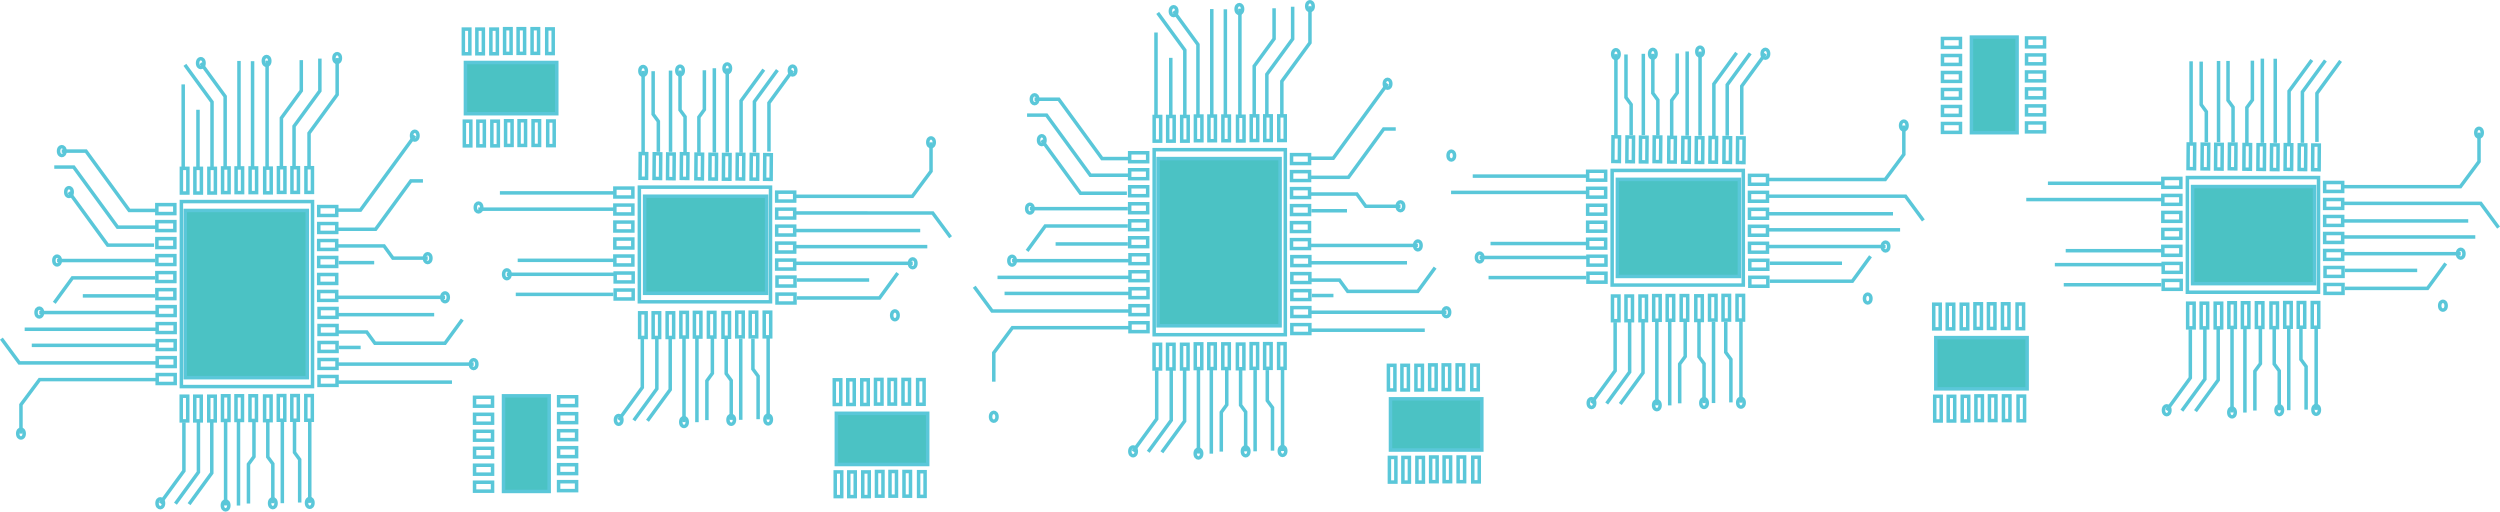 <svg id="Слой_1" data-name="Слой 1" xmlns="http://www.w3.org/2000/svg" viewBox="0 0 712.2 145.75"><title>illustration-1</title><rect x="51.67" y="57.42" width="37.36" height="52.71" style="fill:none;stroke:#5ac7d9;stroke-miterlimit:10"/><rect x="52.78" y="59.96" width="34.76" height="47.63" style="fill:#4bc2c4;stroke:#5ac7d9;stroke-miterlimit:10"/><rect x="51.63" y="112.87" width="1.85" height="7.03" style="fill:none;stroke:#5ac7d9;stroke-miterlimit:10"/><rect x="55.48" y="112.87" width="1.85" height="7.03" style="fill:none;stroke:#5ac7d9;stroke-miterlimit:10"/><rect x="59.47" y="112.87" width="1.85" height="7.03" style="fill:none;stroke:#5ac7d9;stroke-miterlimit:10"/><rect x="63.38" y="112.75" width="1.85" height="7.03" style="fill:none;stroke:#5ac7d9;stroke-miterlimit:10"/><rect x="67.23" y="112.75" width="1.85" height="7.03" style="fill:none;stroke:#5ac7d9;stroke-miterlimit:10"/><rect x="71.21" y="112.75" width="1.85" height="7.03" style="fill:none;stroke:#5ac7d9;stroke-miterlimit:10"/><rect x="75.38" y="112.81" width="1.85" height="7.03" style="fill:none;stroke:#5ac7d9;stroke-miterlimit:10"/><rect x="79.28" y="112.69" width="1.85" height="7.03" style="fill:none;stroke:#5ac7d9;stroke-miterlimit:10"/><rect x="551.16" y="112.9" width="1.85" height="7.03" style="fill:none;stroke:#5ac7d9;stroke-miterlimit:10"/><rect x="555.01" y="112.9" width="1.85" height="7.03" style="fill:none;stroke:#5ac7d9;stroke-miterlimit:10"/><rect x="559" y="112.9" width="1.85" height="7.03" style="fill:none;stroke:#5ac7d9;stroke-miterlimit:10"/><rect x="562.9" y="112.78" width="1.85" height="7.03" style="fill:none;stroke:#5ac7d9;stroke-miterlimit:10"/><rect x="566.75" y="112.78" width="1.85" height="7.03" style="fill:none;stroke:#5ac7d9;stroke-miterlimit:10"/><rect x="570.74" y="112.78" width="1.85" height="7.03" style="fill:none;stroke:#5ac7d9;stroke-miterlimit:10"/><rect x="574.91" y="112.84" width="1.85" height="7.03" style="fill:none;stroke:#5ac7d9;stroke-miterlimit:10"/><rect x="550.88" y="86.66" width="1.85" height="7.03" style="fill:none;stroke:#5ac7d9;stroke-miterlimit:10"/><rect x="554.73" y="86.66" width="1.85" height="7.03" style="fill:none;stroke:#5ac7d9;stroke-miterlimit:10"/><rect x="558.72" y="86.66" width="1.85" height="7.03" style="fill:none;stroke:#5ac7d9;stroke-miterlimit:10"/><rect x="562.62" y="86.54" width="1.85" height="7.03" style="fill:none;stroke:#5ac7d9;stroke-miterlimit:10"/><rect x="566.47" y="86.54" width="1.85" height="7.03" style="fill:none;stroke:#5ac7d9;stroke-miterlimit:10"/><rect x="570.46" y="86.54" width="1.85" height="7.03" style="fill:none;stroke:#5ac7d9;stroke-miterlimit:10"/><rect x="574.63" y="86.6" width="1.85" height="7.03" style="fill:none;stroke:#5ac7d9;stroke-miterlimit:10"/><rect x="83.13" y="112.69" width="1.85" height="7.03" style="fill:none;stroke:#5ac7d9;stroke-miterlimit:10"/><rect x="87.12" y="112.69" width="1.85" height="7.03" style="fill:none;stroke:#5ac7d9;stroke-miterlimit:10"/><rect x="51.67" y="47.96" width="1.85" height="7.03" style="fill:none;stroke:#5ac7d9;stroke-miterlimit:10"/><rect x="55.52" y="47.96" width="1.85" height="7.03" style="fill:none;stroke:#5ac7d9;stroke-miterlimit:10"/><rect x="59.51" y="47.96" width="1.85" height="7.03" style="fill:none;stroke:#5ac7d9;stroke-miterlimit:10"/><rect x="63.41" y="47.84" width="1.85" height="7.03" style="fill:none;stroke:#5ac7d9;stroke-miterlimit:10"/><rect x="67.26" y="47.84" width="1.85" height="7.03" style="fill:none;stroke:#5ac7d9;stroke-miterlimit:10"/><rect x="71.25" y="47.84" width="1.85" height="7.03" style="fill:none;stroke:#5ac7d9;stroke-miterlimit:10"/><rect x="75.41" y="47.9" width="1.85" height="7.03" style="fill:none;stroke:#5ac7d9;stroke-miterlimit:10"/><rect x="79.32" y="47.78" width="1.85" height="7.03" style="fill:none;stroke:#5ac7d9;stroke-miterlimit:10"/><rect x="83.17" y="47.78" width="1.85" height="7.03" style="fill:none;stroke:#5ac7d9;stroke-miterlimit:10"/><rect x="87.16" y="47.78" width="1.85" height="7.03" style="fill:none;stroke:#5ac7d9;stroke-miterlimit:10"/><polyline points="88.04 47.92 88.04 37.94 96.05 26.96 96.05 16.54" style="fill:none;stroke:#5ac7d9;stroke-miterlimit:10"/><polyline points="83.77 47.83 83.77 35.96 91.12 25.89 91.12 16.7" style="fill:none;stroke:#5ac7d9;stroke-miterlimit:10"/><polyline points="80.16 47.92 80.16 33.61 85.83 25.84 85.83 17.14" style="fill:none;stroke:#5ac7d9;stroke-miterlimit:10"/><line x1="76.09" y1="47.65" x2="76.09" y2="17.27" style="fill:none;stroke:#5ac7d9;stroke-miterlimit:10"/><line x1="71.95" y1="48.02" x2="71.95" y2="17.43" style="fill:none;stroke:#5ac7d9;stroke-miterlimit:10"/><line x1="68.08" y1="47.92" x2="68.08" y2="17.36" style="fill:none;stroke:#5ac7d9;stroke-miterlimit:10"/><polyline points="64.14 48.02 64.14 27.47 59.02 20.45 57.21 17.97" style="fill:none;stroke:#5ac7d9;stroke-miterlimit:10"/><polyline points="60.4 48.2 60.4 29.06 52.67 18.47" style="fill:none;stroke:#5ac7d9;stroke-miterlimit:10"/><line x1="56.4" y1="48.02" x2="56.4" y2="31.27" style="fill:none;stroke:#5ac7d9;stroke-miterlimit:10"/><line x1="52.19" y1="47.74" x2="52.19" y2="24.04" style="fill:none;stroke:#5ac7d9;stroke-miterlimit:10"/><polyline points="52.39 120.29 52.39 134.14 45.66 143.37" style="fill:none;stroke:#5ac7d9;stroke-miterlimit:10"/><polyline points="56.53 120.02 56.53 134.51 49.98 143.49" style="fill:none;stroke:#5ac7d9;stroke-miterlimit:10"/><polyline points="60.33 119.93 60.33 134.75 53.86 143.62" style="fill:none;stroke:#5ac7d9;stroke-miterlimit:10"/><line x1="64.27" y1="120.02" x2="64.27" y2="143.99" style="fill:none;stroke:#5ac7d9;stroke-miterlimit:10"/><line x1="67.94" y1="120.02" x2="67.94" y2="144.02" style="fill:none;stroke:#5ac7d9;stroke-miterlimit:10"/><polyline points="72.35 119.93 72.35 130.09 70.78 132.24 70.78 143.44" style="fill:none;stroke:#5ac7d9;stroke-miterlimit:10"/><polyline points="76.29 120.11 76.29 130.18 77.72 132.14 77.72 143.36" style="fill:none;stroke:#5ac7d9;stroke-miterlimit:10"/><line x1="80.43" y1="120.2" x2="80.43" y2="143.35" style="fill:none;stroke:#5ac7d9;stroke-miterlimit:10"/><polyline points="83.9 120.2 83.9 128.89 85.37 130.91 85.37 143.17" style="fill:none;stroke:#5ac7d9;stroke-miterlimit:10"/><line x1="88.24" y1="120.02" x2="88.24" y2="143.26" style="fill:none;stroke:#5ac7d9;stroke-miterlimit:10"/><rect x="92.09" y="57.54" width="2.54" height="5.13" transform="translate(153.47 -33.25) rotate(90)" style="fill:none;stroke:#5ac7d9;stroke-miterlimit:10"/><rect x="92.09" y="62.38" width="2.54" height="5.13" transform="translate(158.31 -28.41) rotate(90)" style="fill:none;stroke:#5ac7d9;stroke-miterlimit:10"/><rect x="92.09" y="67.23" width="2.54" height="5.13" transform="translate(163.15 -23.57) rotate(90)" style="fill:none;stroke:#5ac7d9;stroke-miterlimit:10"/><rect x="92.09" y="72.07" width="2.54" height="5.13" transform="translate(167.99 -18.73) rotate(90)" style="fill:none;stroke:#5ac7d9;stroke-miterlimit:10"/><rect x="92.09" y="76.91" width="2.54" height="5.13" transform="translate(172.83 -13.89) rotate(90)" style="fill:none;stroke:#5ac7d9;stroke-miterlimit:10"/><rect x="92.09" y="81.75" width="2.54" height="5.13" transform="translate(177.67 -9.05) rotate(90)" style="fill:none;stroke:#5ac7d9;stroke-miterlimit:10"/><rect x="578.61" y="9.51" width="2.54" height="5.13" transform="translate(591.96 -567.8) rotate(90)" style="fill:none;stroke:#5ac7d9;stroke-miterlimit:10"/><rect x="578.61" y="14.35" width="2.54" height="5.13" transform="translate(596.8 -562.96) rotate(90)" style="fill:none;stroke:#5ac7d9;stroke-miterlimit:10"/><rect x="578.61" y="19.2" width="2.54" height="5.13" transform="translate(601.64 -558.12) rotate(90)" style="fill:none;stroke:#5ac7d9;stroke-miterlimit:10"/><rect x="578.61" y="24.04" width="2.54" height="5.13" transform="translate(606.48 -553.28) rotate(90)" style="fill:none;stroke:#5ac7d9;stroke-miterlimit:10"/><rect x="578.61" y="28.88" width="2.54" height="5.13" transform="translate(611.32 -548.44) rotate(90)" style="fill:none;stroke:#5ac7d9;stroke-miterlimit:10"/><rect x="578.61" y="33.72" width="2.54" height="5.13" transform="translate(616.16 -543.59) rotate(90)" style="fill:none;stroke:#5ac7d9;stroke-miterlimit:10"/><rect x="554.67" y="9.67" width="2.54" height="5.13" transform="translate(568.16 -543.71) rotate(90)" style="fill:none;stroke:#5ac7d9;stroke-miterlimit:10"/><rect x="554.67" y="14.51" width="2.54" height="5.13" transform="translate(573.01 -538.86) rotate(90)" style="fill:none;stroke:#5ac7d9;stroke-miterlimit:10"/><rect x="554.67" y="19.35" width="2.54" height="5.13" transform="translate(577.85 -534.02) rotate(90)" style="fill:none;stroke:#5ac7d9;stroke-miterlimit:10"/><rect x="554.67" y="24.19" width="2.54" height="5.13" transform="translate(582.69 -529.18) rotate(90)" style="fill:none;stroke:#5ac7d9;stroke-miterlimit:10"/><rect x="554.67" y="29.03" width="2.54" height="5.13" transform="translate(587.53 -524.34) rotate(90)" style="fill:none;stroke:#5ac7d9;stroke-miterlimit:10"/><rect x="554.67" y="33.87" width="2.54" height="5.13" transform="translate(592.37 -519.5) rotate(90)" style="fill:none;stroke:#5ac7d9;stroke-miterlimit:10"/><rect x="92.18" y="86.59" width="2.54" height="5.13" transform="translate(182.61 -4.3) rotate(90)" style="fill:none;stroke:#5ac7d9;stroke-miterlimit:10"/><rect x="92.18" y="91.43" width="2.54" height="5.13" transform="translate(187.45 0.55) rotate(90)" style="fill:none;stroke:#5ac7d9;stroke-miterlimit:10"/><rect x="92.18" y="96.27" width="2.54" height="5.13" transform="translate(192.29 5.39) rotate(90)" style="fill:none;stroke:#5ac7d9;stroke-miterlimit:10"/><rect x="92.18" y="101.12" width="2.54" height="5.13" transform="translate(197.13 10.23) rotate(90)" style="fill:none;stroke:#5ac7d9;stroke-miterlimit:10"/><rect x="92.18" y="105.96" width="2.54" height="5.13" transform="translate(201.97 15.07) rotate(90)" style="fill:none;stroke:#5ac7d9;stroke-miterlimit:10"/><rect x="45.98" y="57.01" width="2.54" height="5.13" transform="translate(106.82 12.32) rotate(90)" style="fill:none;stroke:#5ac7d9;stroke-miterlimit:10"/><rect x="45.98" y="61.85" width="2.54" height="5.13" transform="translate(111.67 17.16) rotate(90)" style="fill:none;stroke:#5ac7d9;stroke-miterlimit:10"/><rect x="45.98" y="66.69" width="2.54" height="5.13" transform="translate(116.51 22) rotate(90)" style="fill:none;stroke:#5ac7d9;stroke-miterlimit:10"/><rect x="45.98" y="71.53" width="2.54" height="5.13" transform="translate(121.35 26.84) rotate(90)" style="fill:none;stroke:#5ac7d9;stroke-miterlimit:10"/><rect x="45.98" y="76.37" width="2.54" height="5.13" transform="translate(126.19 31.68) rotate(90)" style="fill:none;stroke:#5ac7d9;stroke-miterlimit:10"/><rect x="45.98" y="81.21" width="2.54" height="5.13" transform="translate(131.03 36.53) rotate(90)" style="fill:none;stroke:#5ac7d9;stroke-miterlimit:10"/><rect x="46.07" y="86.06" width="2.54" height="5.13" transform="translate(135.96 41.28) rotate(90)" style="fill:none;stroke:#5ac7d9;stroke-miterlimit:10"/><rect x="46.07" y="90.9" width="2.54" height="5.13" transform="translate(140.8 46.12) rotate(90)" style="fill:none;stroke:#5ac7d9;stroke-miterlimit:10"/><rect x="46.07" y="95.74" width="2.54" height="5.13" transform="translate(145.65 50.96) rotate(90)" style="fill:none;stroke:#5ac7d9;stroke-miterlimit:10"/><rect x="46.07" y="100.58" width="2.54" height="5.13" transform="translate(150.49 55.8) rotate(90)" style="fill:none;stroke:#5ac7d9;stroke-miterlimit:10"/><rect x="46.07" y="105.42" width="2.54" height="5.13" transform="translate(155.33 60.64) rotate(90)" style="fill:none;stroke:#5ac7d9;stroke-miterlimit:10"/><polyline points="96.18 65.31 107 65.31 117.06 51.53 120.49 51.53" style="fill:none;stroke:#5ac7d9;stroke-miterlimit:10"/><polyline points="95.78 70.06 109.4 70.06 111.94 73.54 121.84 73.54" style="fill:none;stroke:#5ac7d9;stroke-miterlimit:10"/><line x1="96.45" y1="74.82" x2="106.6" y2="74.82" style="fill:none;stroke:#5ac7d9;stroke-miterlimit:10"/><line x1="96.18" y1="84.7" x2="126.79" y2="84.7" style="fill:none;stroke:#5ac7d9;stroke-miterlimit:10"/><line x1="96.32" y1="89.64" x2="123.69" y2="89.64" style="fill:none;stroke:#5ac7d9;stroke-miterlimit:10"/><polyline points="96.18 94.58 104.47 94.58 106.8 97.78 126.77 97.78 131.7 91.03" style="fill:none;stroke:#5ac7d9;stroke-miterlimit:10"/><line x1="96.58" y1="98.98" x2="102.74" y2="98.98" style="fill:none;stroke:#5ac7d9;stroke-miterlimit:10"/><line x1="96.32" y1="103.73" x2="134.93" y2="103.73" style="fill:none;stroke:#5ac7d9;stroke-miterlimit:10"/><line x1="96.32" y1="108.86" x2="128.76" y2="108.86" style="fill:none;stroke:#5ac7d9;stroke-miterlimit:10"/><polyline points="44.43 59.95 36.82 59.95 24.49 43.05 17.59 43.05" style="fill:none;stroke:#5ac7d9;stroke-miterlimit:10"/><polyline points="44.57 64.71 33.49 64.71 20.99 47.59 15.46 47.59" style="fill:none;stroke:#5ac7d9;stroke-miterlimit:10"/><polyline points="43.9 69.83 30.68 69.83 19.65 54.71" style="fill:none;stroke:#5ac7d9;stroke-miterlimit:10"/><line x1="44.17" y1="74.22" x2="16.26" y2="74.22" style="fill:none;stroke:#5ac7d9;stroke-miterlimit:10"/><polyline points="44.17 79.16 20.64 79.16 15.46 86.27" style="fill:none;stroke:#5ac7d9;stroke-miterlimit:10"/><line x1="44.17" y1="84.29" x2="23.59" y2="84.29" style="fill:none;stroke:#5ac7d9;stroke-miterlimit:10"/><line x1="44.57" y1="89.04" x2="11.19" y2="89.04" style="fill:none;stroke:#5ac7d9;stroke-miterlimit:10"/><line x1="44.84" y1="93.8" x2="7.03" y2="93.8" style="fill:none;stroke:#5ac7d9;stroke-miterlimit:10"/><line x1="44.97" y1="98.38" x2="9.05" y2="98.38" style="fill:none;stroke:#5ac7d9;stroke-miterlimit:10"/><polyline points="44.97 103.38 5.5 103.38 0.4 96.47" style="fill:none;stroke:#5ac7d9;stroke-miterlimit:10"/><polyline points="44.97 108.14 11.28 108.14 5.97 115.28 5.97 123.52" style="fill:none;stroke:#5ac7d9;stroke-miterlimit:10"/><ellipse cx="17.6" cy="43.05" rx="0.92" ry="1.26" style="fill:none;stroke:#5ac7d9;stroke-miterlimit:10"/><ellipse cx="19.65" cy="54.71" rx="0.92" ry="1.26" style="fill:none;stroke:#5ac7d9;stroke-miterlimit:10"/><ellipse cx="11.19" cy="89.04" rx="0.92" ry="1.26" style="fill:none;stroke:#5ac7d9;stroke-miterlimit:10"/><ellipse cx="5.97" cy="123.52" rx="0.92" ry="1.26" style="fill:none;stroke:#5ac7d9;stroke-miterlimit:10"/><ellipse cx="45.66" cy="143.37" rx="0.92" ry="1.26" style="fill:none;stroke:#5ac7d9;stroke-miterlimit:10"/><ellipse cx="64.27" cy="143.99" rx="0.92" ry="1.26" style="fill:none;stroke:#5ac7d9;stroke-miterlimit:10"/><ellipse cx="77.72" cy="143.36" rx="0.92" ry="1.26" style="fill:none;stroke:#5ac7d9;stroke-miterlimit:10"/><ellipse cx="88.24" cy="143.26" rx="0.92" ry="1.26" style="fill:none;stroke:#5ac7d9;stroke-miterlimit:10"/><ellipse cx="126.79" cy="84.7" rx="0.92" ry="1.26" style="fill:none;stroke:#5ac7d9;stroke-miterlimit:10"/><ellipse cx="134.93" cy="103.73" rx="0.92" ry="1.26" style="fill:none;stroke:#5ac7d9;stroke-miterlimit:10"/><ellipse cx="121.84" cy="73.54" rx="0.92" ry="1.26" style="fill:none;stroke:#5ac7d9;stroke-miterlimit:10"/><ellipse cx="96.05" cy="16.54" rx="0.92" ry="1.26" style="fill:none;stroke:#5ac7d9;stroke-miterlimit:10"/><ellipse cx="118.16" cy="38.65" rx="0.92" ry="1.26" style="fill:none;stroke:#5ac7d9;stroke-miterlimit:10"/><ellipse cx="75.94" cy="17.36" rx="0.92" ry="1.26" style="fill:none;stroke:#5ac7d9;stroke-miterlimit:10"/><ellipse cx="57.21" cy="17.97" rx="0.92" ry="1.26" style="fill:none;stroke:#5ac7d9;stroke-miterlimit:10"/><ellipse cx="16.26" cy="74.22" rx="0.92" ry="1.26" style="fill:none;stroke:#5ac7d9;stroke-miterlimit:10"/><rect x="182.14" y="53.33" width="37.36" height="32.66" transform="translate(401.64 139.31) rotate(-180)" style="fill:none;stroke:#5ac7d9;stroke-miterlimit:10"/><rect x="183.63" y="55.88" width="34.76" height="27.66" transform="translate(402.03 139.43) rotate(-180)" style="fill:#4bc2c4;stroke:#5ac7d9;stroke-miterlimit:10"/><rect x="551.47" y="96.19" width="26.02" height="14.59" transform="translate(1128.96 206.97) rotate(-180)" style="fill:#4bc2c4;stroke:#5ac7d9;stroke-miterlimit:10"/><rect x="561.61" y="10.56" width="13.01" height="27.24" transform="translate(1136.24 48.36) rotate(-180)" style="fill:#4bc2c4;stroke:#5ac7d9;stroke-miterlimit:10"/><rect x="160.43" y="111.72" width="2.54" height="5.13" transform="translate(275.99 -47.41) rotate(90)" style="fill:none;stroke:#5ac7d9;stroke-miterlimit:10"/><rect x="160.43" y="116.56" width="2.54" height="5.13" transform="translate(280.83 -42.57) rotate(90)" style="fill:none;stroke:#5ac7d9;stroke-miterlimit:10"/><rect x="160.43" y="121.41" width="2.54" height="5.13" transform="translate(285.67 -37.73) rotate(90)" style="fill:none;stroke:#5ac7d9;stroke-miterlimit:10"/><rect x="160.43" y="126.25" width="2.54" height="5.13" transform="translate(290.51 -32.89) rotate(90)" style="fill:none;stroke:#5ac7d9;stroke-miterlimit:10"/><rect x="160.43" y="131.09" width="2.54" height="5.13" transform="translate(295.35 -28.05) rotate(90)" style="fill:none;stroke:#5ac7d9;stroke-miterlimit:10"/><rect x="160.43" y="135.93" width="2.54" height="5.13" transform="translate(300.19 -23.2) rotate(90)" style="fill:none;stroke:#5ac7d9;stroke-miterlimit:10"/><rect x="136.49" y="111.88" width="2.54" height="5.13" transform="translate(252.19 -23.32) rotate(90)" style="fill:none;stroke:#5ac7d9;stroke-miterlimit:10"/><rect x="136.49" y="116.72" width="2.54" height="5.13" transform="translate(257.04 -18.47) rotate(90)" style="fill:none;stroke:#5ac7d9;stroke-miterlimit:10"/><rect x="136.49" y="121.56" width="2.54" height="5.13" transform="translate(261.88 -13.63) rotate(90)" style="fill:none;stroke:#5ac7d9;stroke-miterlimit:10"/><rect x="136.49" y="126.4" width="2.54" height="5.13" transform="translate(266.72 -8.79) rotate(90)" style="fill:none;stroke:#5ac7d9;stroke-miterlimit:10"/><rect x="136.49" y="131.24" width="2.54" height="5.13" transform="translate(271.56 -3.95) rotate(90)" style="fill:none;stroke:#5ac7d9;stroke-miterlimit:10"/><rect x="136.49" y="136.08" width="2.54" height="5.13" transform="translate(276.4 0.89) rotate(90)" style="fill:none;stroke:#5ac7d9;stroke-miterlimit:10"/><rect x="143.43" y="112.77" width="13.01" height="27.24" transform="translate(299.88 252.78) rotate(-180)" style="fill:#4bc2c4;stroke:#5ac7d9;stroke-miterlimit:10"/><rect x="395.81" y="130.31" width="1.85" height="7.03" style="fill:none;stroke:#5ac7d9;stroke-miterlimit:10"/><rect x="399.66" y="130.31" width="1.85" height="7.03" style="fill:none;stroke:#5ac7d9;stroke-miterlimit:10"/><rect x="403.65" y="130.31" width="1.85" height="7.03" style="fill:none;stroke:#5ac7d9;stroke-miterlimit:10"/><rect x="407.56" y="130.19" width="1.85" height="7.03" style="fill:none;stroke:#5ac7d9;stroke-miterlimit:10"/><rect x="411.4" y="130.19" width="1.85" height="7.03" style="fill:none;stroke:#5ac7d9;stroke-miterlimit:10"/><rect x="415.39" y="130.19" width="1.85" height="7.03" style="fill:none;stroke:#5ac7d9;stroke-miterlimit:10"/><rect x="419.56" y="130.25" width="1.85" height="7.03" style="fill:none;stroke:#5ac7d9;stroke-miterlimit:10"/><rect x="395.53" y="104.07" width="1.85" height="7.03" style="fill:none;stroke:#5ac7d9;stroke-miterlimit:10"/><rect x="399.38" y="104.07" width="1.85" height="7.03" style="fill:none;stroke:#5ac7d9;stroke-miterlimit:10"/><rect x="403.37" y="104.07" width="1.85" height="7.03" style="fill:none;stroke:#5ac7d9;stroke-miterlimit:10"/><rect x="407.28" y="103.95" width="1.85" height="7.03" style="fill:none;stroke:#5ac7d9;stroke-miterlimit:10"/><rect x="411.13" y="103.95" width="1.85" height="7.03" style="fill:none;stroke:#5ac7d9;stroke-miterlimit:10"/><rect x="415.11" y="103.95" width="1.85" height="7.03" style="fill:none;stroke:#5ac7d9;stroke-miterlimit:10"/><rect x="419.28" y="104.01" width="1.85" height="7.03" style="fill:none;stroke:#5ac7d9;stroke-miterlimit:10"/><rect x="396.12" y="113.6" width="26.02" height="14.59" transform="translate(818.26 241.8) rotate(-180)" style="fill:#4bc2c4;stroke:#5ac7d9;stroke-miterlimit:10"/><rect x="132.28" y="34.52" width="1.85" height="7.03" style="fill:none;stroke:#5ac7d9;stroke-miterlimit:10"/><rect x="136.13" y="34.52" width="1.85" height="7.03" style="fill:none;stroke:#5ac7d9;stroke-miterlimit:10"/><rect x="140.12" y="34.52" width="1.85" height="7.03" style="fill:none;stroke:#5ac7d9;stroke-miterlimit:10"/><rect x="144.03" y="34.4" width="1.85" height="7.03" style="fill:none;stroke:#5ac7d9;stroke-miterlimit:10"/><rect x="147.87" y="34.4" width="1.85" height="7.03" style="fill:none;stroke:#5ac7d9;stroke-miterlimit:10"/><rect x="151.86" y="34.4" width="1.85" height="7.03" style="fill:none;stroke:#5ac7d9;stroke-miterlimit:10"/><rect x="156.03" y="34.46" width="1.85" height="7.03" style="fill:none;stroke:#5ac7d9;stroke-miterlimit:10"/><rect x="132" y="8.29" width="1.85" height="7.03" style="fill:none;stroke:#5ac7d9;stroke-miterlimit:10"/><rect x="135.85" y="8.29" width="1.85" height="7.03" style="fill:none;stroke:#5ac7d9;stroke-miterlimit:10"/><rect x="139.84" y="8.29" width="1.85" height="7.03" style="fill:none;stroke:#5ac7d9;stroke-miterlimit:10"/><rect x="143.75" y="8.17" width="1.85" height="7.03" style="fill:none;stroke:#5ac7d9;stroke-miterlimit:10"/><rect x="147.6" y="8.17" width="1.85" height="7.03" style="fill:none;stroke:#5ac7d9;stroke-miterlimit:10"/><rect x="151.58" y="8.17" width="1.85" height="7.03" style="fill:none;stroke:#5ac7d9;stroke-miterlimit:10"/><rect x="155.75" y="8.23" width="1.85" height="7.03" style="fill:none;stroke:#5ac7d9;stroke-miterlimit:10"/><rect x="132.59" y="17.82" width="26.02" height="14.59" transform="translate(291.2 50.22) rotate(-180)" style="fill:#4bc2c4;stroke:#5ac7d9;stroke-miterlimit:10"/><rect x="237.94" y="134.44" width="1.85" height="7.03" style="fill:none;stroke:#5ac7d9;stroke-miterlimit:10"/><rect x="241.79" y="134.44" width="1.85" height="7.03" style="fill:none;stroke:#5ac7d9;stroke-miterlimit:10"/><rect x="245.78" y="134.44" width="1.85" height="7.03" style="fill:none;stroke:#5ac7d9;stroke-miterlimit:10"/><rect x="249.69" y="134.32" width="1.85" height="7.03" style="fill:none;stroke:#5ac7d9;stroke-miterlimit:10"/><rect x="253.54" y="134.32" width="1.85" height="7.03" style="fill:none;stroke:#5ac7d9;stroke-miterlimit:10"/><rect x="257.53" y="134.32" width="1.85" height="7.03" style="fill:none;stroke:#5ac7d9;stroke-miterlimit:10"/><rect x="261.69" y="134.38" width="1.85" height="7.03" style="fill:none;stroke:#5ac7d9;stroke-miterlimit:10"/><rect x="237.67" y="108.2" width="1.85" height="7.03" style="fill:none;stroke:#5ac7d9;stroke-miterlimit:10"/><rect x="241.51" y="108.2" width="1.85" height="7.03" style="fill:none;stroke:#5ac7d9;stroke-miterlimit:10"/><rect x="245.5" y="108.2" width="1.85" height="7.03" style="fill:none;stroke:#5ac7d9;stroke-miterlimit:10"/><rect x="249.41" y="108.09" width="1.85" height="7.03" style="fill:none;stroke:#5ac7d9;stroke-miterlimit:10"/><rect x="253.26" y="108.09" width="1.85" height="7.03" style="fill:none;stroke:#5ac7d9;stroke-miterlimit:10"/><rect x="257.25" y="108.09" width="1.85" height="7.03" style="fill:none;stroke:#5ac7d9;stroke-miterlimit:10"/><rect x="261.41" y="108.14" width="1.85" height="7.03" style="fill:none;stroke:#5ac7d9;stroke-miterlimit:10"/><rect x="238.25" y="117.73" width="26.02" height="14.59" transform="translate(502.53 250.06) rotate(-180)" style="fill:#4bc2c4;stroke:#5ac7d9;stroke-miterlimit:10"/><polygon points="217.87 44.05 219.73 44.08 219.68 51.1 217.82 51.08 217.87 44.05" style="fill:none;stroke:#5ac7d9;stroke-miterlimit:10"/><polygon points="214.03 44 215.88 44.02 215.83 51.05 213.97 51.02 214.03 44" style="fill:none;stroke:#5ac7d9;stroke-miterlimit:10"/><polygon points="210.04 43.94 211.89 43.97 211.84 51 209.99 50.97 210.04 43.94" style="fill:none;stroke:#5ac7d9;stroke-miterlimit:10"/><polygon points="206.13 44.01 207.98 44.03 207.93 51.06 206.08 51.04 206.13 44.01" style="fill:none;stroke:#5ac7d9;stroke-miterlimit:10"/><polygon points="202.28 43.96 204.13 43.98 204.08 51.01 202.23 50.99 202.28 43.96" style="fill:none;stroke:#5ac7d9;stroke-miterlimit:10"/><polygon points="198.29 43.9 200.15 43.93 200.09 50.96 198.24 50.93 198.29 43.9" style="fill:none;stroke:#5ac7d9;stroke-miterlimit:10"/><polygon points="194.13 43.79 195.98 43.81 195.93 50.84 194.08 50.81 194.13 43.79" style="fill:none;stroke:#5ac7d9;stroke-miterlimit:10"/><polygon points="190.22 43.85 192.07 43.88 192.02 50.91 190.17 50.88 190.22 43.85" style="fill:none;stroke:#5ac7d9;stroke-miterlimit:10"/><polygon points="186.38 43.8 188.23 43.83 188.18 50.85 186.32 50.83 186.38 43.8" style="fill:none;stroke:#5ac7d9;stroke-miterlimit:10"/><polygon points="182.39 43.75 184.24 43.77 184.19 50.8 182.34 50.78 182.39 43.75" style="fill:none;stroke:#5ac7d9;stroke-miterlimit:10"/><polyline points="219.06 43.17 219.06 29.32 225.79 20.09" style="fill:none;stroke:#5ac7d9;stroke-miterlimit:10"/><polyline points="214.92 43.44 214.92 28.95 221.47 19.97" style="fill:none;stroke:#5ac7d9;stroke-miterlimit:10"/><polyline points="211.12 43.53 211.12 28.71 217.59 19.84" style="fill:none;stroke:#5ac7d9;stroke-miterlimit:10"/><line x1="207.18" y1="43.44" x2="207.18" y2="19.47" style="fill:none;stroke:#5ac7d9;stroke-miterlimit:10"/><line x1="203.5" y1="43.44" x2="203.5" y2="19.44" style="fill:none;stroke:#5ac7d9;stroke-miterlimit:10"/><polyline points="199.1 43.53 199.1 33.37 200.66 31.22 200.66 20.02" style="fill:none;stroke:#5ac7d9;stroke-miterlimit:10"/><polyline points="195.16 43.35 195.16 33.28 193.73 31.32 193.73 20.1" style="fill:none;stroke:#5ac7d9;stroke-miterlimit:10"/><line x1="191.02" y1="43.26" x2="191.02" y2="20.11" style="fill:none;stroke:#5ac7d9;stroke-miterlimit:10"/><polyline points="187.55 43.26 187.55 34.57 186.07 32.55 186.07 20.29" style="fill:none;stroke:#5ac7d9;stroke-miterlimit:10"/><line x1="183.21" y1="43.44" x2="183.21" y2="20.2" style="fill:none;stroke:#5ac7d9;stroke-miterlimit:10"/><rect x="176.54" y="81.33" width="2.54" height="5.13" transform="translate(93.92 261.71) rotate(-90)" style="fill:none;stroke:#5ac7d9;stroke-miterlimit:10"/><rect x="176.54" y="76.49" width="2.54" height="5.13" transform="translate(98.76 256.86) rotate(-90)" style="fill:none;stroke:#5ac7d9;stroke-miterlimit:10"/><rect x="176.45" y="71.65" width="2.54" height="5.13" transform="translate(103.51 251.93) rotate(-90)" style="fill:none;stroke:#5ac7d9;stroke-miterlimit:10"/><rect x="176.45" y="66.8" width="2.54" height="5.13" transform="translate(108.35 247.09) rotate(-90)" style="fill:none;stroke:#5ac7d9;stroke-miterlimit:10"/><rect x="176.45" y="61.96" width="2.54" height="5.13" transform="translate(113.2 242.25) rotate(-90)" style="fill:none;stroke:#5ac7d9;stroke-miterlimit:10"/><rect x="176.45" y="57.12" width="2.54" height="5.13" transform="translate(118.04 237.41) rotate(-90)" style="fill:none;stroke:#5ac7d9;stroke-miterlimit:10"/><rect x="176.45" y="52.28" width="2.54" height="5.13" transform="translate(122.88 232.57) rotate(-90)" style="fill:none;stroke:#5ac7d9;stroke-miterlimit:10"/><rect x="222.65" y="82.49" width="2.54" height="5.13" transform="translate(138.86 308.97) rotate(-90)" style="fill:none;stroke:#5ac7d9;stroke-miterlimit:10"/><rect x="222.65" y="77.65" width="2.54" height="5.13" transform="translate(143.7 304.13) rotate(-90)" style="fill:none;stroke:#5ac7d9;stroke-miterlimit:10"/><rect x="222.55" y="72.81" width="2.54" height="5.13" transform="translate(148.45 299.19) rotate(-90)" style="fill:none;stroke:#5ac7d9;stroke-miterlimit:10"/><rect x="222.55" y="67.96" width="2.54" height="5.13" transform="translate(153.3 294.35) rotate(-90)" style="fill:none;stroke:#5ac7d9;stroke-miterlimit:10"/><rect x="222.55" y="63.12" width="2.54" height="5.13" transform="translate(158.14 289.51) rotate(-90)" style="fill:none;stroke:#5ac7d9;stroke-miterlimit:10"/><rect x="222.55" y="58.28" width="2.54" height="5.13" transform="translate(162.98 284.67) rotate(-90)" style="fill:none;stroke:#5ac7d9;stroke-miterlimit:10"/><rect x="222.55" y="53.44" width="2.54" height="5.13" transform="translate(167.82 279.83) rotate(-90)" style="fill:none;stroke:#5ac7d9;stroke-miterlimit:10"/><line x1="174.73" y1="83.86" x2="146.93" y2="83.86" style="fill:none;stroke:#5ac7d9;stroke-miterlimit:10"/><line x1="174.99" y1="78.14" x2="144.39" y2="78.14" style="fill:none;stroke:#5ac7d9;stroke-miterlimit:10"/><line x1="174.86" y1="74.16" x2="147.48" y2="74.16" style="fill:none;stroke:#5ac7d9;stroke-miterlimit:10"/><line x1="174.86" y1="59.59" x2="136.25" y2="59.59" style="fill:none;stroke:#5ac7d9;stroke-miterlimit:10"/><line x1="174.86" y1="54.95" x2="142.41" y2="54.95" style="fill:none;stroke:#5ac7d9;stroke-miterlimit:10"/><polyline points="227.03 84.89 250.56 84.89 255.74 77.79" style="fill:none;stroke:#5ac7d9;stroke-miterlimit:10"/><line x1="227.04" y1="79.77" x2="247.61" y2="79.77" style="fill:none;stroke:#5ac7d9;stroke-miterlimit:10"/><line x1="226.63" y1="75.01" x2="260.01" y2="75.01" style="fill:none;stroke:#5ac7d9;stroke-miterlimit:10"/><line x1="226.37" y1="70.26" x2="264.17" y2="70.26" style="fill:none;stroke:#5ac7d9;stroke-miterlimit:10"/><line x1="226.23" y1="65.68" x2="262.15" y2="65.68" style="fill:none;stroke:#5ac7d9;stroke-miterlimit:10"/><polyline points="226.23 60.67 265.7 60.68 270.8 67.58" style="fill:none;stroke:#5ac7d9;stroke-miterlimit:10"/><polyline points="226.23 55.92 259.92 55.92 265.23 48.77 265.23 40.54" style="fill:none;stroke:#5ac7d9;stroke-miterlimit:10"/><ellipse cx="260.01" cy="75.01" rx="0.92" ry="1.26" style="fill:none;stroke:#5ac7d9;stroke-miterlimit:10"/><ellipse cx="265.23" cy="40.54" rx="0.92" ry="1.26" style="fill:none;stroke:#5ac7d9;stroke-miterlimit:10"/><ellipse cx="225.79" cy="20.09" rx="0.92" ry="1.26" style="fill:none;stroke:#5ac7d9;stroke-miterlimit:10"/><ellipse cx="176.25" cy="119.62" rx="0.92" ry="1.26" style="fill:none;stroke:#5ac7d9;stroke-miterlimit:10"/><ellipse cx="207.18" cy="19.47" rx="0.92" ry="1.26" style="fill:none;stroke:#5ac7d9;stroke-miterlimit:10"/><ellipse cx="193.73" cy="20.1" rx="0.92" ry="1.26" style="fill:none;stroke:#5ac7d9;stroke-miterlimit:10"/><ellipse cx="183.21" cy="20.2" rx="0.92" ry="1.26" style="fill:none;stroke:#5ac7d9;stroke-miterlimit:10"/><ellipse cx="144.39" cy="78.14" rx="0.92" ry="1.26" style="fill:none;stroke:#5ac7d9;stroke-miterlimit:10"/><ellipse cx="136.32" cy="59.11" rx="0.92" ry="1.26" style="fill:none;stroke:#5ac7d9;stroke-miterlimit:10"/><ellipse cx="254.94" cy="89.83" rx="0.92" ry="1.26" style="fill:none;stroke:#5ac7d9;stroke-miterlimit:10"/><rect x="182.22" y="89.11" width="1.85" height="7.03" style="fill:none;stroke:#5ac7d9;stroke-miterlimit:10"/><rect x="186.07" y="89.11" width="1.85" height="7.03" style="fill:none;stroke:#5ac7d9;stroke-miterlimit:10"/><rect x="190.06" y="89.11" width="1.85" height="7.03" style="fill:none;stroke:#5ac7d9;stroke-miterlimit:10"/><rect x="193.97" y="88.99" width="1.85" height="7.03" style="fill:none;stroke:#5ac7d9;stroke-miterlimit:10"/><rect x="197.82" y="88.99" width="1.85" height="7.03" style="fill:none;stroke:#5ac7d9;stroke-miterlimit:10"/><rect x="201.81" y="88.99" width="1.85" height="7.03" style="fill:none;stroke:#5ac7d9;stroke-miterlimit:10"/><rect x="205.97" y="89.05" width="1.85" height="7.03" style="fill:none;stroke:#5ac7d9;stroke-miterlimit:10"/><rect x="209.88" y="88.93" width="1.85" height="7.03" style="fill:none;stroke:#5ac7d9;stroke-miterlimit:10"/><rect x="213.72" y="88.93" width="1.85" height="7.03" style="fill:none;stroke:#5ac7d9;stroke-miterlimit:10"/><rect x="217.71" y="88.93" width="1.85" height="7.03" style="fill:none;stroke:#5ac7d9;stroke-miterlimit:10"/><polyline points="182.98 96.54 182.98 110.39 176.25 119.62" style="fill:none;stroke:#5ac7d9;stroke-miterlimit:10"/><polyline points="187.12 96.27 187.12 110.76 180.57 119.74" style="fill:none;stroke:#5ac7d9;stroke-miterlimit:10"/><polyline points="190.93 96.17 190.93 111 184.45 119.87" style="fill:none;stroke:#5ac7d9;stroke-miterlimit:10"/><line x1="194.86" y1="96.27" x2="194.86" y2="120.24" style="fill:none;stroke:#5ac7d9;stroke-miterlimit:10"/><line x1="198.54" y1="96.27" x2="198.54" y2="120.27" style="fill:none;stroke:#5ac7d9;stroke-miterlimit:10"/><polyline points="202.94 96.17 202.94 106.34 201.38 108.49 201.38 119.69" style="fill:none;stroke:#5ac7d9;stroke-miterlimit:10"/><polyline points="206.88 96.36 206.88 106.43 208.31 108.39 208.31 119.61" style="fill:none;stroke:#5ac7d9;stroke-miterlimit:10"/><line x1="211.02" y1="96.45" x2="211.02" y2="119.6" style="fill:none;stroke:#5ac7d9;stroke-miterlimit:10"/><polyline points="214.49 96.45 214.49 105.14 215.97 107.16 215.97 119.42" style="fill:none;stroke:#5ac7d9;stroke-miterlimit:10"/><line x1="218.83" y1="96.27" x2="218.83" y2="119.51" style="fill:none;stroke:#5ac7d9;stroke-miterlimit:10"/><ellipse cx="194.86" cy="120.24" rx="0.92" ry="1.26" style="fill:none;stroke:#5ac7d9;stroke-miterlimit:10"/><ellipse cx="208.31" cy="119.61" rx="0.92" ry="1.26" style="fill:none;stroke:#5ac7d9;stroke-miterlimit:10"/><ellipse cx="218.83" cy="119.51" rx="0.92" ry="1.26" style="fill:none;stroke:#5ac7d9;stroke-miterlimit:10"/><polyline points="95.77 59.86 102.68 59.86 118.16 38.65" style="fill:none;stroke:#5ac7d9;stroke-miterlimit:10"/><rect x="328.8" y="42.64" width="37.36" height="52.71" style="fill:none;stroke:#5ac7d9;stroke-miterlimit:10"/><rect x="329.91" y="45.18" width="34.76" height="47.63" style="fill:#4bc2c4;stroke:#5ac7d9;stroke-miterlimit:10"/><rect x="328.77" y="98.08" width="1.85" height="7.03" style="fill:none;stroke:#5ac7d9;stroke-miterlimit:10"/><rect x="332.61" y="98.08" width="1.85" height="7.03" style="fill:none;stroke:#5ac7d9;stroke-miterlimit:10"/><rect x="336.6" y="98.08" width="1.85" height="7.03" style="fill:none;stroke:#5ac7d9;stroke-miterlimit:10"/><rect x="340.51" y="97.96" width="1.85" height="7.03" style="fill:none;stroke:#5ac7d9;stroke-miterlimit:10"/><rect x="344.36" y="97.96" width="1.85" height="7.03" style="fill:none;stroke:#5ac7d9;stroke-miterlimit:10"/><rect x="348.35" y="97.96" width="1.85" height="7.03" style="fill:none;stroke:#5ac7d9;stroke-miterlimit:10"/><rect x="352.51" y="98.02" width="1.85" height="7.03" style="fill:none;stroke:#5ac7d9;stroke-miterlimit:10"/><rect x="356.42" y="97.9" width="1.85" height="7.03" style="fill:none;stroke:#5ac7d9;stroke-miterlimit:10"/><rect x="360.27" y="97.9" width="1.85" height="7.03" style="fill:none;stroke:#5ac7d9;stroke-miterlimit:10"/><rect x="364.25" y="97.9" width="1.85" height="7.03" style="fill:none;stroke:#5ac7d9;stroke-miterlimit:10"/><rect x="328.8" y="33.18" width="1.85" height="7.03" style="fill:none;stroke:#5ac7d9;stroke-miterlimit:10"/><rect x="332.65" y="33.18" width="1.85" height="7.03" style="fill:none;stroke:#5ac7d9;stroke-miterlimit:10"/><rect x="336.64" y="33.18" width="1.85" height="7.03" style="fill:none;stroke:#5ac7d9;stroke-miterlimit:10"/><rect x="340.55" y="33.06" width="1.85" height="7.03" style="fill:none;stroke:#5ac7d9;stroke-miterlimit:10"/><rect x="344.4" y="33.06" width="1.85" height="7.03" style="fill:none;stroke:#5ac7d9;stroke-miterlimit:10"/><rect x="348.38" y="33.06" width="1.85" height="7.03" style="fill:none;stroke:#5ac7d9;stroke-miterlimit:10"/><rect x="352.55" y="33.12" width="1.85" height="7.03" style="fill:none;stroke:#5ac7d9;stroke-miterlimit:10"/><rect x="356.45" y="33" width="1.85" height="7.03" style="fill:none;stroke:#5ac7d9;stroke-miterlimit:10"/><rect x="360.3" y="33" width="1.85" height="7.03" style="fill:none;stroke:#5ac7d9;stroke-miterlimit:10"/><rect x="364.29" y="33" width="1.85" height="7.03" style="fill:none;stroke:#5ac7d9;stroke-miterlimit:10"/><polyline points="365.17 33.14 365.17 23.16 373.18 12.18 373.18 1.76" style="fill:none;stroke:#5ac7d9;stroke-miterlimit:10"/><polyline points="360.9 33.05 360.9 21.18 368.25 11.1 368.25 1.92" style="fill:none;stroke:#5ac7d9;stroke-miterlimit:10"/><polyline points="357.3 33.14 357.3 18.83 362.96 11.06 362.96 2.36" style="fill:none;stroke:#5ac7d9;stroke-miterlimit:10"/><line x1="353.22" y1="32.87" x2="353.22" y2="2.48" style="fill:none;stroke:#5ac7d9;stroke-miterlimit:10"/><line x1="349.08" y1="33.23" x2="349.08" y2="2.65" style="fill:none;stroke:#5ac7d9;stroke-miterlimit:10"/><line x1="345.21" y1="33.14" x2="345.21" y2="2.58" style="fill:none;stroke:#5ac7d9;stroke-miterlimit:10"/><polyline points="341.27 33.23 341.27 12.68 336.15 5.66 334.34 3.18" style="fill:none;stroke:#5ac7d9;stroke-miterlimit:10"/><polyline points="337.53 33.41 337.53 14.28 329.8 3.68" style="fill:none;stroke:#5ac7d9;stroke-miterlimit:10"/><line x1="333.53" y1="33.23" x2="333.53" y2="16.48" style="fill:none;stroke:#5ac7d9;stroke-miterlimit:10"/><line x1="329.32" y1="32.96" x2="329.32" y2="9.26" style="fill:none;stroke:#5ac7d9;stroke-miterlimit:10"/><polyline points="329.52 105.51 329.52 119.36 322.79 128.58" style="fill:none;stroke:#5ac7d9;stroke-miterlimit:10"/><polyline points="333.66 105.23 333.66 119.73 327.11 128.71" style="fill:none;stroke:#5ac7d9;stroke-miterlimit:10"/><polyline points="337.47 105.14 337.47 119.97 330.99 128.84" style="fill:none;stroke:#5ac7d9;stroke-miterlimit:10"/><line x1="341.41" y1="105.23" x2="341.41" y2="129.21" style="fill:none;stroke:#5ac7d9;stroke-miterlimit:10"/><line x1="345.08" y1="105.23" x2="345.08" y2="129.24" style="fill:none;stroke:#5ac7d9;stroke-miterlimit:10"/><polyline points="349.48 105.14 349.48 115.31 347.92 117.45 347.92 128.66" style="fill:none;stroke:#5ac7d9;stroke-miterlimit:10"/><polyline points="353.42 105.33 353.42 115.4 354.86 117.36 354.86 128.58" style="fill:none;stroke:#5ac7d9;stroke-miterlimit:10"/><line x1="357.56" y1="105.42" x2="357.56" y2="128.57" style="fill:none;stroke:#5ac7d9;stroke-miterlimit:10"/><polyline points="361.03 105.42 361.03 114.11 362.51 116.13 362.51 128.39" style="fill:none;stroke:#5ac7d9;stroke-miterlimit:10"/><line x1="365.37" y1="105.23" x2="365.37" y2="128.48" style="fill:none;stroke:#5ac7d9;stroke-miterlimit:10"/><rect x="369.22" y="42.76" width="2.54" height="5.13" transform="translate(415.82 -325.17) rotate(90)" style="fill:none;stroke:#5ac7d9;stroke-miterlimit:10"/><rect x="369.22" y="47.6" width="2.54" height="5.13" transform="translate(420.66 -320.33) rotate(90)" style="fill:none;stroke:#5ac7d9;stroke-miterlimit:10"/><rect x="369.22" y="52.44" width="2.54" height="5.13" transform="translate(425.5 -315.49) rotate(90)" style="fill:none;stroke:#5ac7d9;stroke-miterlimit:10"/><rect x="369.22" y="57.28" width="2.54" height="5.13" transform="translate(430.34 -310.65) rotate(90)" style="fill:none;stroke:#5ac7d9;stroke-miterlimit:10"/><rect x="369.22" y="62.13" width="2.54" height="5.13" transform="translate(435.18 -305.8) rotate(90)" style="fill:none;stroke:#5ac7d9;stroke-miterlimit:10"/><rect x="369.22" y="66.97" width="2.54" height="5.13" transform="translate(440.02 -300.96) rotate(90)" style="fill:none;stroke:#5ac7d9;stroke-miterlimit:10"/><rect x="369.32" y="71.81" width="2.54" height="5.13" transform="translate(444.96 -296.21) rotate(90)" style="fill:none;stroke:#5ac7d9;stroke-miterlimit:10"/><rect x="369.32" y="76.65" width="2.54" height="5.13" transform="translate(449.8 -291.37) rotate(90)" style="fill:none;stroke:#5ac7d9;stroke-miterlimit:10"/><rect x="369.32" y="81.49" width="2.54" height="5.13" transform="translate(454.64 -286.53) rotate(90)" style="fill:none;stroke:#5ac7d9;stroke-miterlimit:10"/><rect x="369.32" y="86.33" width="2.54" height="5.13" transform="translate(459.48 -281.69) rotate(90)" style="fill:none;stroke:#5ac7d9;stroke-miterlimit:10"/><rect x="369.32" y="91.17" width="2.54" height="5.13" transform="translate(464.32 -276.85) rotate(90)" style="fill:none;stroke:#5ac7d9;stroke-miterlimit:10"/><rect x="323.12" y="42.22" width="2.54" height="5.13" transform="translate(369.17 -279.6) rotate(90)" style="fill:none;stroke:#5ac7d9;stroke-miterlimit:10"/><rect x="323.12" y="47.07" width="2.54" height="5.13" transform="translate(374.02 -274.76) rotate(90)" style="fill:none;stroke:#5ac7d9;stroke-miterlimit:10"/><rect x="323.12" y="51.91" width="2.54" height="5.13" transform="translate(378.86 -269.91) rotate(90)" style="fill:none;stroke:#5ac7d9;stroke-miterlimit:10"/><rect x="323.12" y="56.75" width="2.54" height="5.13" transform="translate(383.7 -265.07) rotate(90)" style="fill:none;stroke:#5ac7d9;stroke-miterlimit:10"/><rect x="323.12" y="61.59" width="2.54" height="5.13" transform="translate(388.54 -260.23) rotate(90)" style="fill:none;stroke:#5ac7d9;stroke-miterlimit:10"/><rect x="323.12" y="66.43" width="2.54" height="5.13" transform="translate(393.38 -255.39) rotate(90)" style="fill:none;stroke:#5ac7d9;stroke-miterlimit:10"/><rect x="323.21" y="71.27" width="2.54" height="5.13" transform="translate(398.31 -250.64) rotate(90)" style="fill:none;stroke:#5ac7d9;stroke-miterlimit:10"/><rect x="323.21" y="76.11" width="2.54" height="5.13" transform="translate(403.15 -245.8) rotate(90)" style="fill:none;stroke:#5ac7d9;stroke-miterlimit:10"/><rect x="323.21" y="80.96" width="2.54" height="5.13" transform="translate(408 -240.96) rotate(90)" style="fill:none;stroke:#5ac7d9;stroke-miterlimit:10"/><rect x="323.21" y="85.8" width="2.54" height="5.13" transform="translate(412.84 -236.12) rotate(90)" style="fill:none;stroke:#5ac7d9;stroke-miterlimit:10"/><rect x="323.21" y="90.64" width="2.54" height="5.13" transform="translate(417.68 -231.27) rotate(90)" style="fill:none;stroke:#5ac7d9;stroke-miterlimit:10"/><polyline points="373.32 50.52 384.14 50.52 394.19 36.75 397.62 36.75" style="fill:none;stroke:#5ac7d9;stroke-miterlimit:10"/><polyline points="372.92 55.28 386.54 55.28 389.07 58.76 398.97 58.76" style="fill:none;stroke:#5ac7d9;stroke-miterlimit:10"/><line x1="373.58" y1="60.04" x2="383.73" y2="60.04" style="fill:none;stroke:#5ac7d9;stroke-miterlimit:10"/><line x1="373.32" y1="69.92" x2="403.92" y2="69.92" style="fill:none;stroke:#5ac7d9;stroke-miterlimit:10"/><line x1="373.45" y1="74.86" x2="400.83" y2="74.86" style="fill:none;stroke:#5ac7d9;stroke-miterlimit:10"/><polyline points="373.32 79.8 381.6 79.8 383.93 83 403.9 83 408.84 76.24" style="fill:none;stroke:#5ac7d9;stroke-miterlimit:10"/><line x1="373.72" y1="84.19" x2="379.87" y2="84.19" style="fill:none;stroke:#5ac7d9;stroke-miterlimit:10"/><line x1="373.45" y1="88.95" x2="412.06" y2="88.95" style="fill:none;stroke:#5ac7d9;stroke-miterlimit:10"/><line x1="373.45" y1="94.07" x2="405.89" y2="94.07" style="fill:none;stroke:#5ac7d9;stroke-miterlimit:10"/><polyline points="321.57 45.17 313.95 45.17 301.62 28.27 294.73 28.27" style="fill:none;stroke:#5ac7d9;stroke-miterlimit:10"/><polyline points="321.7 49.92 310.62 49.92 298.13 32.8 292.59 32.8" style="fill:none;stroke:#5ac7d9;stroke-miterlimit:10"/><polyline points="321.03 55.05 307.81 55.05 296.78 39.93" style="fill:none;stroke:#5ac7d9;stroke-miterlimit:10"/><line x1="321.3" y1="59.44" x2="293.4" y2="59.44" style="fill:none;stroke:#5ac7d9;stroke-miterlimit:10"/><polyline points="321.3 64.38 297.78 64.38 292.6 71.48" style="fill:none;stroke:#5ac7d9;stroke-miterlimit:10"/><line x1="321.3" y1="69.5" x2="300.72" y2="69.5" style="fill:none;stroke:#5ac7d9;stroke-miterlimit:10"/><line x1="321.7" y1="74.26" x2="288.32" y2="74.26" style="fill:none;stroke:#5ac7d9;stroke-miterlimit:10"/><line x1="321.97" y1="79.02" x2="284.17" y2="79.02" style="fill:none;stroke:#5ac7d9;stroke-miterlimit:10"/><line x1="322.1" y1="83.59" x2="286.18" y2="83.59" style="fill:none;stroke:#5ac7d9;stroke-miterlimit:10"/><polyline points="322.1 88.6 282.64 88.6 277.54 81.69" style="fill:none;stroke:#5ac7d9;stroke-miterlimit:10"/><polyline points="322.1 93.36 288.41 93.36 283.11 100.5 283.11 108.73" style="fill:none;stroke:#5ac7d9;stroke-miterlimit:10"/><ellipse cx="294.73" cy="28.27" rx="0.92" ry="1.26" style="fill:none;stroke:#5ac7d9;stroke-miterlimit:10"/><ellipse cx="296.78" cy="39.93" rx="0.92" ry="1.26" style="fill:none;stroke:#5ac7d9;stroke-miterlimit:10"/><ellipse cx="288.32" cy="74.26" rx="0.92" ry="1.26" style="fill:none;stroke:#5ac7d9;stroke-miterlimit:10"/><ellipse cx="283.11" cy="118.73" rx="0.92" ry="1.26" style="fill:none;stroke:#5ac7d9;stroke-miterlimit:10"/><ellipse cx="322.79" cy="128.58" rx="0.92" ry="1.26" style="fill:none;stroke:#5ac7d9;stroke-miterlimit:10"/><ellipse cx="341.41" cy="129.21" rx="0.92" ry="1.26" style="fill:none;stroke:#5ac7d9;stroke-miterlimit:10"/><ellipse cx="354.86" cy="128.58" rx="0.92" ry="1.26" style="fill:none;stroke:#5ac7d9;stroke-miterlimit:10"/><ellipse cx="365.37" cy="128.48" rx="0.92" ry="1.26" style="fill:none;stroke:#5ac7d9;stroke-miterlimit:10"/><ellipse cx="403.92" cy="69.92" rx="0.92" ry="1.26" style="fill:none;stroke:#5ac7d9;stroke-miterlimit:10"/><ellipse cx="412.06" cy="88.95" rx="0.92" ry="1.26" style="fill:none;stroke:#5ac7d9;stroke-miterlimit:10"/><ellipse cx="398.97" cy="58.76" rx="0.92" ry="1.26" style="fill:none;stroke:#5ac7d9;stroke-miterlimit:10"/><ellipse cx="373.18" cy="1.76" rx="0.92" ry="1.26" style="fill:none;stroke:#5ac7d9;stroke-miterlimit:10"/><ellipse cx="395.29" cy="23.86" rx="0.92" ry="1.26" style="fill:none;stroke:#5ac7d9;stroke-miterlimit:10"/><ellipse cx="353.07" cy="2.58" rx="0.92" ry="1.26" style="fill:none;stroke:#5ac7d9;stroke-miterlimit:10"/><ellipse cx="334.34" cy="3.18" rx="0.92" ry="1.26" style="fill:none;stroke:#5ac7d9;stroke-miterlimit:10"/><ellipse cx="293.4" cy="59.44" rx="0.92" ry="1.26" style="fill:none;stroke:#5ac7d9;stroke-miterlimit:10"/><rect x="459.27" y="48.54" width="37.36" height="32.66" transform="translate(955.9 129.75) rotate(-180)" style="fill:none;stroke:#5ac7d9;stroke-miterlimit:10"/><rect x="460.77" y="51.1" width="34.76" height="27.66" transform="translate(956.29 129.86) rotate(-180)" style="fill:#4bc2c4;stroke:#5ac7d9;stroke-miterlimit:10"/><polygon points="495.01 39.27 496.86 39.29 496.81 46.32 494.96 46.29 495.01 39.27" style="fill:none;stroke:#5ac7d9;stroke-miterlimit:10"/><polygon points="491.16 39.21 493.01 39.24 492.96 46.27 491.11 46.24 491.16 39.21" style="fill:none;stroke:#5ac7d9;stroke-miterlimit:10"/><polygon points="487.17 39.16 489.02 39.19 488.97 46.21 487.12 46.19 487.17 39.16" style="fill:none;stroke:#5ac7d9;stroke-miterlimit:10"/><polygon points="483.26 39.23 485.12 39.25 485.06 46.28 483.21 46.26 483.26 39.23" style="fill:none;stroke:#5ac7d9;stroke-miterlimit:10"/><polygon points="479.42 39.17 481.27 39.2 481.22 46.23 479.36 46.2 479.42 39.17" style="fill:none;stroke:#5ac7d9;stroke-miterlimit:10"/><polygon points="475.43 39.12 477.28 39.15 477.23 46.17 475.38 46.15 475.43 39.12" style="fill:none;stroke:#5ac7d9;stroke-miterlimit:10"/><polygon points="471.26 39.01 473.12 39.03 473.06 46.06 471.21 46.03 471.26 39.01" style="fill:none;stroke:#5ac7d9;stroke-miterlimit:10"/><polygon points="467.36 39.07 469.21 39.1 469.16 46.12 467.31 46.1 467.36 39.07" style="fill:none;stroke:#5ac7d9;stroke-miterlimit:10"/><polygon points="463.51 39.02 465.36 39.04 465.31 46.07 463.46 46.05 463.51 39.02" style="fill:none;stroke:#5ac7d9;stroke-miterlimit:10"/><polygon points="459.52 38.97 461.37 38.99 461.32 46.02 459.47 45.99 459.52 38.97" style="fill:none;stroke:#5ac7d9;stroke-miterlimit:10"/><polyline points="496.19 38.39 496.19 24.53 502.92 15.31" style="fill:none;stroke:#5ac7d9;stroke-miterlimit:10"/><polyline points="492.05 38.66 492.05 24.16 498.6 15.19" style="fill:none;stroke:#5ac7d9;stroke-miterlimit:10"/><polyline points="488.25 38.75 488.25 23.93 494.72 15.05" style="fill:none;stroke:#5ac7d9;stroke-miterlimit:10"/><line x1="484.31" y1="38.66" x2="484.31" y2="14.69" style="fill:none;stroke:#5ac7d9;stroke-miterlimit:10"/><line x1="480.64" y1="38.66" x2="480.64" y2="14.66" style="fill:none;stroke:#5ac7d9;stroke-miterlimit:10"/><polyline points="476.23 38.75 476.23 28.59 477.8 26.44 477.8 15.24" style="fill:none;stroke:#5ac7d9;stroke-miterlimit:10"/><polyline points="472.29 38.57 472.29 28.5 470.86 26.53 470.86 15.32" style="fill:none;stroke:#5ac7d9;stroke-miterlimit:10"/><line x1="468.15" y1="38.48" x2="468.15" y2="15.33" style="fill:none;stroke:#5ac7d9;stroke-miterlimit:10"/><polyline points="464.68 38.48 464.68 29.78 463.21 27.76 463.21 15.51" style="fill:none;stroke:#5ac7d9;stroke-miterlimit:10"/><line x1="460.34" y1="38.66" x2="460.34" y2="15.42" style="fill:none;stroke:#5ac7d9;stroke-miterlimit:10"/><rect x="453.68" y="76.54" width="2.54" height="5.13" transform="translate(375.84 534.06) rotate(-90)" style="fill:none;stroke:#5ac7d9;stroke-miterlimit:10"/><rect x="453.68" y="71.7" width="2.54" height="5.13" transform="translate(380.68 529.21) rotate(-90)" style="fill:none;stroke:#5ac7d9;stroke-miterlimit:10"/><rect x="453.59" y="66.86" width="2.54" height="5.13" transform="translate(385.43 524.28) rotate(-90)" style="fill:none;stroke:#5ac7d9;stroke-miterlimit:10"/><rect x="453.59" y="62.02" width="2.54" height="5.13" transform="translate(390.27 519.44) rotate(-90)" style="fill:none;stroke:#5ac7d9;stroke-miterlimit:10"/><rect x="453.59" y="57.18" width="2.54" height="5.13" transform="translate(395.11 514.6) rotate(-90)" style="fill:none;stroke:#5ac7d9;stroke-miterlimit:10"/><rect x="453.59" y="52.34" width="2.54" height="5.13" transform="translate(399.95 509.76) rotate(-90)" style="fill:none;stroke:#5ac7d9;stroke-miterlimit:10"/><rect x="453.59" y="47.5" width="2.54" height="5.13" transform="translate(404.79 504.92) rotate(-90)" style="fill:none;stroke:#5ac7d9;stroke-miterlimit:10"/><rect x="499.78" y="77.71" width="2.54" height="5.13" transform="translate(420.78 581.32) rotate(-90)" style="fill:none;stroke:#5ac7d9;stroke-miterlimit:10"/><rect x="499.78" y="72.86" width="2.54" height="5.13" transform="translate(425.62 576.48) rotate(-90)" style="fill:none;stroke:#5ac7d9;stroke-miterlimit:10"/><rect x="499.69" y="68.02" width="2.54" height="5.13" transform="translate(430.37 571.54) rotate(-90)" style="fill:none;stroke:#5ac7d9;stroke-miterlimit:10"/><rect x="499.69" y="63.18" width="2.54" height="5.13" transform="translate(435.21 566.7) rotate(-90)" style="fill:none;stroke:#5ac7d9;stroke-miterlimit:10"/><rect x="499.69" y="58.34" width="2.54" height="5.13" transform="translate(440.05 561.86) rotate(-90)" style="fill:none;stroke:#5ac7d9;stroke-miterlimit:10"/><rect x="499.69" y="53.5" width="2.54" height="5.13" transform="translate(444.89 557.02) rotate(-90)" style="fill:none;stroke:#5ac7d9;stroke-miterlimit:10"/><rect x="499.69" y="48.66" width="2.54" height="5.13" transform="translate(449.74 552.18) rotate(-90)" style="fill:none;stroke:#5ac7d9;stroke-miterlimit:10"/><line x1="451.86" y1="79.08" x2="424.06" y2="79.08" style="fill:none;stroke:#5ac7d9;stroke-miterlimit:10"/><line x1="452.13" y1="73.35" x2="421.52" y2="73.35" style="fill:none;stroke:#5ac7d9;stroke-miterlimit:10"/><line x1="451.99" y1="69.38" x2="424.62" y2="69.38" style="fill:none;stroke:#5ac7d9;stroke-miterlimit:10"/><line x1="451.99" y1="54.81" x2="413.38" y2="54.81" style="fill:none;stroke:#5ac7d9;stroke-miterlimit:10"/><line x1="451.99" y1="50.17" x2="419.55" y2="50.17" style="fill:none;stroke:#5ac7d9;stroke-miterlimit:10"/><polyline points="504.17 80.11 527.69 80.11 532.87 73.01" style="fill:none;stroke:#5ac7d9;stroke-miterlimit:10"/><line x1="504.17" y1="74.99" x2="524.75" y2="74.99" style="fill:none;stroke:#5ac7d9;stroke-miterlimit:10"/><line x1="503.77" y1="70.23" x2="537.15" y2="70.23" style="fill:none;stroke:#5ac7d9;stroke-miterlimit:10"/><line x1="503.5" y1="65.47" x2="541.3" y2="65.47" style="fill:none;stroke:#5ac7d9;stroke-miterlimit:10"/><line x1="503.37" y1="60.9" x2="539.28" y2="60.9" style="fill:none;stroke:#5ac7d9;stroke-miterlimit:10"/><polyline points="503.37 55.89 542.83 55.89 547.93 62.8" style="fill:none;stroke:#5ac7d9;stroke-miterlimit:10"/><polyline points="503.37 51.13 537.06 51.13 542.36 43.99 542.36 35.76" style="fill:none;stroke:#5ac7d9;stroke-miterlimit:10"/><ellipse cx="537.15" cy="70.23" rx="0.92" ry="1.26" style="fill:none;stroke:#5ac7d9;stroke-miterlimit:10"/><ellipse cx="542.36" cy="35.76" rx="0.92" ry="1.26" style="fill:none;stroke:#5ac7d9;stroke-miterlimit:10"/><ellipse cx="502.92" cy="15.31" rx="0.92" ry="1.26" style="fill:none;stroke:#5ac7d9;stroke-miterlimit:10"/><ellipse cx="453.38" cy="114.83" rx="0.92" ry="1.26" style="fill:none;stroke:#5ac7d9;stroke-miterlimit:10"/><ellipse cx="484.31" cy="14.69" rx="0.92" ry="1.26" style="fill:none;stroke:#5ac7d9;stroke-miterlimit:10"/><ellipse cx="470.86" cy="15.32" rx="0.92" ry="1.26" style="fill:none;stroke:#5ac7d9;stroke-miterlimit:10"/><ellipse cx="460.34" cy="15.42" rx="0.92" ry="1.26" style="fill:none;stroke:#5ac7d9;stroke-miterlimit:10"/><ellipse cx="421.52" cy="73.35" rx="0.92" ry="1.26" style="fill:none;stroke:#5ac7d9;stroke-miterlimit:10"/><ellipse cx="413.45" cy="44.32" rx="0.92" ry="1.26" style="fill:none;stroke:#5ac7d9;stroke-miterlimit:10"/><ellipse cx="532.07" cy="85.05" rx="0.92" ry="1.26" style="fill:none;stroke:#5ac7d9;stroke-miterlimit:10"/><rect x="459.36" y="84.33" width="1.85" height="7.03" style="fill:none;stroke:#5ac7d9;stroke-miterlimit:10"/><rect x="463.21" y="84.33" width="1.85" height="7.03" style="fill:none;stroke:#5ac7d9;stroke-miterlimit:10"/><rect x="467.2" y="84.33" width="1.85" height="7.03" style="fill:none;stroke:#5ac7d9;stroke-miterlimit:10"/><rect x="471.1" y="84.21" width="1.85" height="7.03" style="fill:none;stroke:#5ac7d9;stroke-miterlimit:10"/><rect x="474.95" y="84.21" width="1.85" height="7.03" style="fill:none;stroke:#5ac7d9;stroke-miterlimit:10"/><rect x="478.94" y="84.21" width="1.85" height="7.03" style="fill:none;stroke:#5ac7d9;stroke-miterlimit:10"/><rect x="483.1" y="84.27" width="1.85" height="7.03" style="fill:none;stroke:#5ac7d9;stroke-miterlimit:10"/><rect x="487.01" y="84.15" width="1.85" height="7.03" style="fill:none;stroke:#5ac7d9;stroke-miterlimit:10"/><rect x="490.86" y="84.15" width="1.85" height="7.03" style="fill:none;stroke:#5ac7d9;stroke-miterlimit:10"/><rect x="494.85" y="84.15" width="1.85" height="7.03" style="fill:none;stroke:#5ac7d9;stroke-miterlimit:10"/><polyline points="460.12 91.76 460.12 105.61 453.38 114.83" style="fill:none;stroke:#5ac7d9;stroke-miterlimit:10"/><polyline points="464.25 91.48 464.25 105.98 457.71 114.95" style="fill:none;stroke:#5ac7d9;stroke-miterlimit:10"/><polyline points="468.06 91.39 468.06 106.21 461.58 115.09" style="fill:none;stroke:#5ac7d9;stroke-miterlimit:10"/><line x1="472" y1="91.48" x2="472" y2="115.45" style="fill:none;stroke:#5ac7d9;stroke-miterlimit:10"/><line x1="475.67" y1="91.48" x2="475.67" y2="115.49" style="fill:none;stroke:#5ac7d9;stroke-miterlimit:10"/><polyline points="480.08 91.39 480.08 101.56 478.51 103.7 478.51 114.91" style="fill:none;stroke:#5ac7d9;stroke-miterlimit:10"/><polyline points="484.01 91.58 484.01 101.64 485.45 103.61 485.45 114.82" style="fill:none;stroke:#5ac7d9;stroke-miterlimit:10"/><line x1="488.15" y1="91.67" x2="488.15" y2="114.82" style="fill:none;stroke:#5ac7d9;stroke-miterlimit:10"/><polyline points="491.63 91.67 491.63 100.36 493.1 102.38 493.1 114.64" style="fill:none;stroke:#5ac7d9;stroke-miterlimit:10"/><line x1="495.96" y1="91.48" x2="495.96" y2="114.72" style="fill:none;stroke:#5ac7d9;stroke-miterlimit:10"/><ellipse cx="472" cy="115.45" rx="0.92" ry="1.26" style="fill:none;stroke:#5ac7d9;stroke-miterlimit:10"/><ellipse cx="485.45" cy="114.82" rx="0.92" ry="1.26" style="fill:none;stroke:#5ac7d9;stroke-miterlimit:10"/><ellipse cx="495.96" cy="114.72" rx="0.92" ry="1.26" style="fill:none;stroke:#5ac7d9;stroke-miterlimit:10"/><rect x="623.13" y="50.58" width="37.36" height="32.66" transform="translate(1283.63 133.83) rotate(-180)" style="fill:none;stroke:#5ac7d9;stroke-miterlimit:10"/><rect x="624.63" y="53.14" width="34.76" height="27.66" transform="translate(1284.01 133.95) rotate(-180)" style="fill:#4bc2c4;stroke:#5ac7d9;stroke-miterlimit:10"/><polygon points="658.87 41.31 660.72 41.33 660.67 48.36 658.82 48.34 658.87 41.31" style="fill:none;stroke:#5ac7d9;stroke-miterlimit:10"/><polygon points="655.02 41.26 656.87 41.28 656.82 48.31 654.97 48.28 655.02 41.26" style="fill:none;stroke:#5ac7d9;stroke-miterlimit:10"/><polygon points="651.03 41.2 652.88 41.23 652.83 48.26 650.98 48.23 651.03 41.2" style="fill:none;stroke:#5ac7d9;stroke-miterlimit:10"/><polygon points="647.13 41.27 648.98 41.29 648.93 48.32 647.07 48.3 647.13 41.27" style="fill:none;stroke:#5ac7d9;stroke-miterlimit:10"/><polygon points="643.28 41.22 645.13 41.24 645.08 48.27 643.23 48.24 643.28 41.22" style="fill:none;stroke:#5ac7d9;stroke-miterlimit:10"/><polygon points="639.29 41.16 641.14 41.19 641.09 48.22 639.24 48.19 639.29 41.16" style="fill:none;stroke:#5ac7d9;stroke-miterlimit:10"/><polygon points="635.13 41.05 636.98 41.07 636.93 48.1 635.07 48.07 635.13 41.05" style="fill:none;stroke:#5ac7d9;stroke-miterlimit:10"/><polygon points="631.22 41.11 633.07 41.14 633.02 48.17 631.17 48.14 631.22 41.11" style="fill:none;stroke:#5ac7d9;stroke-miterlimit:10"/><polygon points="627.37 41.06 629.22 41.09 629.17 48.11 627.32 48.09 627.37 41.06" style="fill:none;stroke:#5ac7d9;stroke-miterlimit:10"/><polygon points="623.38 41.01 625.23 41.03 625.18 48.06 623.33 48.03 623.38 41.01" style="fill:none;stroke:#5ac7d9;stroke-miterlimit:10"/><polyline points="660.05 40.43 660.05 26.58 666.78 17.35" style="fill:none;stroke:#5ac7d9;stroke-miterlimit:10"/><polyline points="655.91 40.7 655.91 26.2 662.46 17.23" style="fill:none;stroke:#5ac7d9;stroke-miterlimit:10"/><polyline points="652.11 40.79 652.11 25.97 658.59 17.1" style="fill:none;stroke:#5ac7d9;stroke-miterlimit:10"/><line x1="648.17" y1="40.7" x2="648.17" y2="16.73" style="fill:none;stroke:#5ac7d9;stroke-miterlimit:10"/><line x1="644.5" y1="40.7" x2="644.5" y2="16.7" style="fill:none;stroke:#5ac7d9;stroke-miterlimit:10"/><polyline points="640.09 40.79 640.09 30.63 641.66 28.48 641.66 17.28" style="fill:none;stroke:#5ac7d9;stroke-miterlimit:10"/><polyline points="636.15 40.61 636.15 30.54 634.72 28.58 634.72 17.36" style="fill:none;stroke:#5ac7d9;stroke-miterlimit:10"/><line x1="632.02" y1="40.52" x2="632.02" y2="17.37" style="fill:none;stroke:#5ac7d9;stroke-miterlimit:10"/><polyline points="628.54 40.52 628.54 31.82 627.07 29.8 627.07 17.55" style="fill:none;stroke:#5ac7d9;stroke-miterlimit:10"/><line x1="624.2" y1="40.7" x2="624.2" y2="17.46" style="fill:none;stroke:#5ac7d9;stroke-miterlimit:10"/><rect x="617.54" y="78.59" width="2.54" height="5.13" transform="translate(537.66 699.96) rotate(-90)" style="fill:none;stroke:#5ac7d9;stroke-miterlimit:10"/><rect x="617.54" y="73.75" width="2.54" height="5.13" transform="translate(542.5 695.12) rotate(-90)" style="fill:none;stroke:#5ac7d9;stroke-miterlimit:10"/><rect x="617.45" y="68.9" width="2.54" height="5.13" transform="translate(547.25 690.18) rotate(-90)" style="fill:none;stroke:#5ac7d9;stroke-miterlimit:10"/><rect x="617.45" y="64.06" width="2.54" height="5.13" transform="translate(552.09 685.34) rotate(-90)" style="fill:none;stroke:#5ac7d9;stroke-miterlimit:10"/><rect x="617.45" y="59.22" width="2.54" height="5.13" transform="translate(556.93 680.5) rotate(-90)" style="fill:none;stroke:#5ac7d9;stroke-miterlimit:10"/><rect x="617.45" y="54.38" width="2.54" height="5.13" transform="translate(561.77 675.66) rotate(-90)" style="fill:none;stroke:#5ac7d9;stroke-miterlimit:10"/><rect x="617.45" y="49.54" width="2.54" height="5.13" transform="translate(566.61 670.82) rotate(-90)" style="fill:none;stroke:#5ac7d9;stroke-miterlimit:10"/><rect x="663.64" y="79.75" width="2.54" height="5.13" transform="translate(582.6 747.22) rotate(-90)" style="fill:none;stroke:#5ac7d9;stroke-miterlimit:10"/><rect x="663.64" y="74.91" width="2.54" height="5.13" transform="translate(587.44 742.38) rotate(-90)" style="fill:none;stroke:#5ac7d9;stroke-miterlimit:10"/><rect x="663.55" y="70.06" width="2.54" height="5.13" transform="translate(592.19 737.45) rotate(-90)" style="fill:none;stroke:#5ac7d9;stroke-miterlimit:10"/><rect x="663.55" y="65.22" width="2.54" height="5.13" transform="translate(597.03 732.61) rotate(-90)" style="fill:none;stroke:#5ac7d9;stroke-miterlimit:10"/><rect x="663.55" y="60.38" width="2.54" height="5.13" transform="translate(601.87 727.76) rotate(-90)" style="fill:none;stroke:#5ac7d9;stroke-miterlimit:10"/><rect x="663.55" y="55.54" width="2.54" height="5.13" transform="translate(606.71 722.92) rotate(-90)" style="fill:none;stroke:#5ac7d9;stroke-miterlimit:10"/><rect x="663.55" y="50.7" width="2.54" height="5.13" transform="translate(611.55 718.08) rotate(-90)" style="fill:none;stroke:#5ac7d9;stroke-miterlimit:10"/><line x1="615.72" y1="81.12" x2="587.92" y2="81.12" style="fill:none;stroke:#5ac7d9;stroke-miterlimit:10"/><line x1="615.99" y1="75.39" x2="585.38" y2="75.39" style="fill:none;stroke:#5ac7d9;stroke-miterlimit:10"/><line x1="615.85" y1="71.42" x2="588.48" y2="71.42" style="fill:none;stroke:#5ac7d9;stroke-miterlimit:10"/><line x1="615.85" y1="56.85" x2="577.24" y2="56.85" style="fill:none;stroke:#5ac7d9;stroke-miterlimit:10"/><line x1="615.85" y1="52.21" x2="583.41" y2="52.21" style="fill:none;stroke:#5ac7d9;stroke-miterlimit:10"/><polyline points="668.03 82.15 691.55 82.15 696.74 75.05" style="fill:none;stroke:#5ac7d9;stroke-miterlimit:10"/><line x1="668.03" y1="77.03" x2="688.61" y2="77.03" style="fill:none;stroke:#5ac7d9;stroke-miterlimit:10"/><line x1="667.63" y1="72.27" x2="701.01" y2="72.27" style="fill:none;stroke:#5ac7d9;stroke-miterlimit:10"/><line x1="667.36" y1="67.51" x2="705.16" y2="67.51" style="fill:none;stroke:#5ac7d9;stroke-miterlimit:10"/><line x1="667.23" y1="62.94" x2="703.15" y2="62.94" style="fill:none;stroke:#5ac7d9;stroke-miterlimit:10"/><polyline points="667.23 57.93 706.7 57.93 711.79 64.84" style="fill:none;stroke:#5ac7d9;stroke-miterlimit:10"/><polyline points="667.23 53.18 700.92 53.18 706.22 46.03 706.22 37.8" style="fill:none;stroke:#5ac7d9;stroke-miterlimit:10"/><ellipse cx="701.01" cy="72.27" rx="0.92" ry="1.26" style="fill:none;stroke:#5ac7d9;stroke-miterlimit:10"/><ellipse cx="706.22" cy="37.8" rx="0.92" ry="1.26" style="fill:none;stroke:#5ac7d9;stroke-miterlimit:10"/><ellipse cx="617.25" cy="116.87" rx="0.92" ry="1.26" style="fill:none;stroke:#5ac7d9;stroke-miterlimit:10"/><ellipse cx="695.94" cy="87.09" rx="0.92" ry="1.26" style="fill:none;stroke:#5ac7d9;stroke-miterlimit:10"/><rect x="623.22" y="86.37" width="1.85" height="7.03" style="fill:none;stroke:#5ac7d9;stroke-miterlimit:10"/><rect x="627.07" y="86.37" width="1.85" height="7.03" style="fill:none;stroke:#5ac7d9;stroke-miterlimit:10"/><rect x="631.06" y="86.37" width="1.85" height="7.03" style="fill:none;stroke:#5ac7d9;stroke-miterlimit:10"/><rect x="634.96" y="86.25" width="1.85" height="7.03" style="fill:none;stroke:#5ac7d9;stroke-miterlimit:10"/><rect x="638.81" y="86.25" width="1.85" height="7.03" style="fill:none;stroke:#5ac7d9;stroke-miterlimit:10"/><rect x="642.8" y="86.25" width="1.85" height="7.03" style="fill:none;stroke:#5ac7d9;stroke-miterlimit:10"/><rect x="646.96" y="86.31" width="1.85" height="7.03" style="fill:none;stroke:#5ac7d9;stroke-miterlimit:10"/><rect x="650.87" y="86.19" width="1.85" height="7.03" style="fill:none;stroke:#5ac7d9;stroke-miterlimit:10"/><rect x="654.72" y="86.19" width="1.85" height="7.03" style="fill:none;stroke:#5ac7d9;stroke-miterlimit:10"/><rect x="658.71" y="86.19" width="1.85" height="7.03" style="fill:none;stroke:#5ac7d9;stroke-miterlimit:10"/><polyline points="623.98 93.8 623.98 107.65 617.25 116.88" style="fill:none;stroke:#5ac7d9;stroke-miterlimit:10"/><polyline points="628.12 93.53 628.12 108.02 621.57 117" style="fill:none;stroke:#5ac7d9;stroke-miterlimit:10"/><polyline points="631.92 93.43 631.92 108.25 625.45 117.13" style="fill:none;stroke:#5ac7d9;stroke-miterlimit:10"/><line x1="635.86" y1="93.52" x2="635.86" y2="117.5" style="fill:none;stroke:#5ac7d9;stroke-miterlimit:10"/><line x1="639.53" y1="93.52" x2="639.53" y2="117.53" style="fill:none;stroke:#5ac7d9;stroke-miterlimit:10"/><polyline points="643.94 93.43 643.94 103.6 642.37 105.75 642.37 116.95" style="fill:none;stroke:#5ac7d9;stroke-miterlimit:10"/><polyline points="647.88 93.62 647.88 103.69 649.31 105.65 649.31 116.87" style="fill:none;stroke:#5ac7d9;stroke-miterlimit:10"/><line x1="652.02" y1="93.71" x2="652.02" y2="116.86" style="fill:none;stroke:#5ac7d9;stroke-miterlimit:10"/><polyline points="655.49 93.71 655.49 102.4 656.96 104.42 656.96 116.68" style="fill:none;stroke:#5ac7d9;stroke-miterlimit:10"/><line x1="659.83" y1="93.52" x2="659.83" y2="116.77" style="fill:none;stroke:#5ac7d9;stroke-miterlimit:10"/><ellipse cx="635.86" cy="117.5" rx="0.92" ry="1.26" style="fill:none;stroke:#5ac7d9;stroke-miterlimit:10"/><ellipse cx="649.31" cy="116.87" rx="0.92" ry="1.26" style="fill:none;stroke:#5ac7d9;stroke-miterlimit:10"/><ellipse cx="659.83" cy="116.77" rx="0.92" ry="1.26" style="fill:none;stroke:#5ac7d9;stroke-miterlimit:10"/><polyline points="372.9 45.08 379.81 45.08 395.29 23.86" style="fill:none;stroke:#5ac7d9;stroke-miterlimit:10"/></svg>